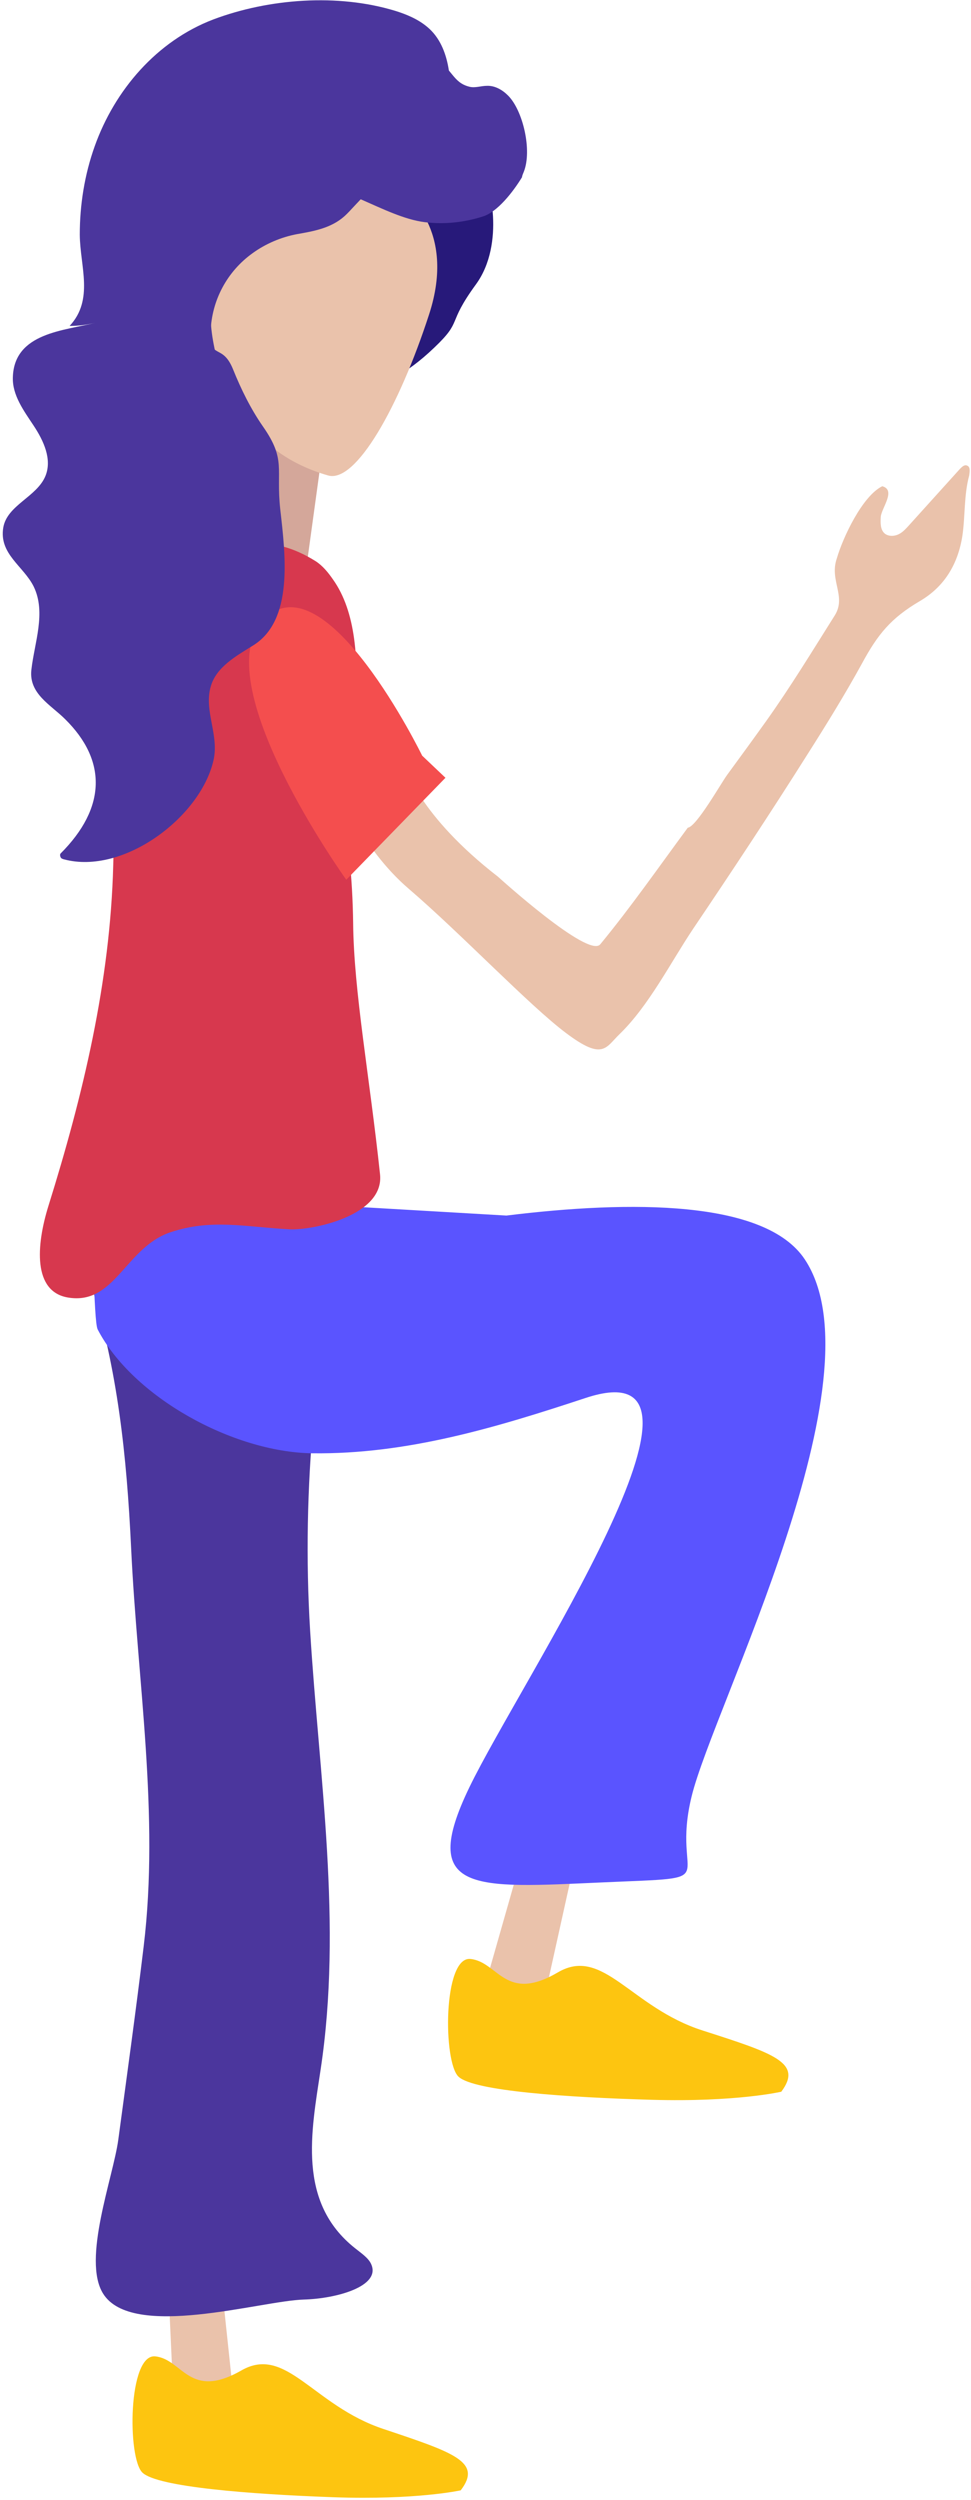 <svg width="325" height="836" viewBox="0 0 325 836" fill="none" xmlns="http://www.w3.org/2000/svg">
<path d="M71.7 740.6L78.1 800.9L58.2 805.1L55.3 741.8C55.2 741.8 65.8 737.9 71.7 740.6Z" fill="#EAC2AB"/>
<path d="M154.2 832.8C154.2 832.8 139.3 836.1 111.5 835.1C83.7 834.1 52.8 831.7 47.7 826.9C42.6 822.2 42.8 787 52 788C61.2 789 63.3 802.7 80.8 792.7C95.8 784.1 104.8 804.5 128.4 812.3C152 820.2 161.5 823.3 154.2 832.8Z" fill="#FDC510"/>
<path d="M124.3 757.3C123.4 755.1 120.9 753.5 118.8 751.8C99.4 736.4 104.2 712.8 107.3 692.2C114.7 643.4 106.8 594.2 103.8 545.3C100.9 497.6 105.7 449.8 116.6 403.3C120.6 386.4 126 360.3 99.9 365.3C87.5 367.6 75.3 367.2 63 365C56.5 363.9 63.1 361.8 56.5 363.9C33.9 371.1 25.5 413.7 30.2 428.6C39.4 458.2 42.4 486.5 43.9 517.9C46 562.3 53.4 606.8 48.1 650.8C45.5 672.4 42.5 693.9 39.6 715.5C37.9 728.1 27.4 755.6 34.5 767C44.2 782.6 87.3 769.4 101.7 769C112.6 768.7 127.4 764.6 124.3 757.3Z" fill="#4B369D"/>
<path d="M195 610.4L181.7 670.4L161.2 668L178.8 606.3C178.8 606.3 190.1 606 195 610.4Z" fill="#EAC2AB"/>
<path d="M261.5 699.5C261.5 699.5 246.4 703 218.2 702.2C190 701.4 158.7 699.3 153.5 694.5C148.3 689.8 148.2 654.1 157.5 655.1C166.8 656.1 169.1 669.9 186.7 659.6C201.8 650.7 211.1 671.3 235.1 679C259.1 686.7 268.8 689.8 261.5 699.5Z" fill="#FDC510"/>
<path d="M269.4 421.2C256.2 401.2 210.9 401.4 169.5 406.5L118 403.5L111 384C111 384 29.1 409 29 409.1C31.6 408.7 31.2 441.7 32.7 444.6C44.4 467.1 77.8 485.6 104.5 486C136.3 486.4 166.3 477.3 196 467.5C249.9 449.7 174.3 562.1 157.1 597.7C139.9 633.3 158.8 631.4 201.6 629.5C244.4 627.6 224.2 630.4 231.5 600.7C238.8 570.8 295.6 460.8 269.4 421.2Z" fill="#5A54FF"/>
<path d="M107.5 153.7L101.3 198.8C90.4 202 79 208.1 67.6 208.1C68.1 199.7 76.3 190.2 80.1 182.3C84.7 172.7 87.9 162.8 87.4 152.1C86 124 107.5 153.7 107.5 153.7Z" fill="#D4A79A"/>
<path d="M161.8 59.5C163.7 60.1 169.3 81.4 159.3 95.1C149.3 108.8 155.1 107 145.3 116.3C135.5 125.7 128.7 127.7 128.7 127.7L117.5 131.9L118.7 108.8L129.9 72L165.1 59.5" fill="#27197A"/>
<path d="M135.3 64.4C135.3 64.4 153 76.5 143.6 105.2C133.6 136 119.1 161.7 109.8 159C84.1 151.6 76.5 132.4 68.7 115.8C59.2 95.5 85.1 49.9 85.1 49.9L106.9 40.4L135.3 64.4Z" fill="#EAC2AB"/>
<path d="M175.3 57.5C178.2 50.3 175 36.8 170 31.9C168.1 30 165.6 28.6 163 28.7C161 28.7 159 29.5 157.1 29C151.4 27.6 151.4 22.7 146.1 20.5C142.2 18.9 138 22.2 133.8 22.8C130.6 23.3 127.5 22.2 124.4 21.3C115.8 18.7 108 13.8 99.1 12C91.6 10.5 83.6 10.7 76.4 13.8C68.9 17.1 63.2 23.7 59.8 31.7C57.8 36.5 56.8 41.8 57.7 47C57 42.8 49.2 46.6 47.9 48.1C42.7 54.1 29.5 71.5 31.4 79.1C32.9 85.1 28.2 90.6 29.6 96.7C31.2 104 50.2 108.2 53.6 114.8C57.5 122.4 66.1 126.8 74 125.4C72.2 118.7 70.4 111.8 70.5 104.8C70.6 97.8 64 65.4 99 61.4C112.9 59.8 128.5 72.6 142.2 74.3C148.7 75.1 155.3 74.4 161.6 72.4C166.5 70.9 171.7 64.2 174.7 59.3C174.8 58.6 175.1 58 175.3 57.5Z" fill="#4B369D"/>
<path d="M323.7 155.7C322.8 155.3 322 156.1 321.3 156.8C315.7 163 310 169.3 304.4 175.5C303.3 176.7 302.2 178 300.7 178.7C299.2 179.4 297.3 179.4 296.1 178.4C294.6 177.1 294.7 174.8 294.8 172.8C295.1 169.8 300 163.9 295.3 162.6C288.6 165.9 282.1 179.8 280.1 186.7C277.5 194.1 283.4 199.4 279.4 205.8C271.9 217.7 264.6 229.7 256.4 241.2C252.1 247.2 247.8 253.1 243.4 259.1C241.4 261.8 233.1 276.5 230.2 276.8C220.6 289.8 211.2 303.3 200.9 315.8C196.9 320.6 166.7 293.2 166.7 293.2C140.2 272.7 135.7 256.5 135.7 256.5L112.5 262.5C112.5 262.5 120.7 283.5 136.9 297.3C154.5 312.4 177.1 336.2 189.5 345.5C201.9 354.8 202.7 350.3 207.4 345.8C217.2 336.3 224.5 321.8 232 310.6C245.1 291.2 258 271.7 270.5 251.9C276.6 242.3 282.9 232.1 288.5 221.9C293.8 212.1 298.2 206.7 307.9 201C316.1 196.2 320.6 188.7 322.1 179.3C323.1 172.6 322.6 165.6 324.4 159C324.6 157.6 324.8 156.1 323.7 155.7Z" fill="#EAC2AB"/>
<path d="M116.9 286.2C114.1 259 127.2 215.8 111.4 193.7C109.8 191.4 108 189.2 105.7 187.7C75.9 169 55.3 198.1 45.8 223.6C37.5 245.8 38.6 266.2 37.9 289.3C36.9 328.3 27.8 366.2 16.2 403.3C12.1 416.5 11 431.9 22.7 433.9C38.5 436.6 41.9 417.2 57 412.1C70.8 407.5 81.9 410.3 96.9 411.1C104.4 411.5 128.7 406.6 127.2 392.7C123.7 359.8 118.4 331.5 118.2 308.6C118.1 301.3 117.7 293.7 116.9 286.2Z" fill="#D7384E"/>
<path d="M141.3 252.7C141.3 252.7 109 186.5 88.5 207C67.9 227.4 115.9 294.2 115.9 294.2L149.1 260.1L141.3 252.7Z" fill="#F44E4E"/>
<path d="M139.7 61.5C147.4 57.1 149.6 47.2 150.4 38.3C151.3 28.7 151.1 15.7 143 9C139.9 6.4 136.1 4.8 132.2 3.6C113.1 -2.2 90 -0.5 71.4 6.5C52.5 13.7 38.4 30.1 31.7 48.9C28.3 58.4 26.7 68.5 26.7 78.5C26.8 89.1 31.5 100.2 23.3 109C26.3 109 29.2 108.6 32.1 107.9C21.6 110.6 4.7 111.2 4.3 126.2C4.1 132.2 8 137.4 11.3 142.4C14.6 147.4 17.5 153.6 15.2 159.2C12.3 166.2 2.4 168.9 1.1 176.4C-0.4 185.3 7.9 189.3 11.3 196.2C15.5 204.9 11.5 215 10.5 224C9.6 232 17 235.7 21.8 240.5C35.8 254.3 35.6 270.1 20.3 285.4C20 285.7 20.1 286.3 20.3 286.7C20.5 287.1 21 287.3 21.5 287.4C41.2 292.6 66.9 273.5 71.4 254.5C73.5 245.9 68.2 237.9 70.5 229.7C72.3 223.1 79 219.4 84.8 215.8C98.2 207.4 95.6 186 93.8 170.3C92.3 156.6 95.9 153.9 88 142.6C83.9 136.7 80.7 130.2 78 123.5C74.4 114.6 70.2 120.6 70.5 111C70.8 100.5 76 90.8 84.5 84.7C88.9 81.5 94.1 79.3 99.4 78.3C105.1 77.3 110.8 76.3 115.3 72.3C119.4 68.6 125.1 60.1 131.5 60.7C139.5 61.4 148.6 59.4 152.7 52.6" fill="#4B369D"/>
</svg>
